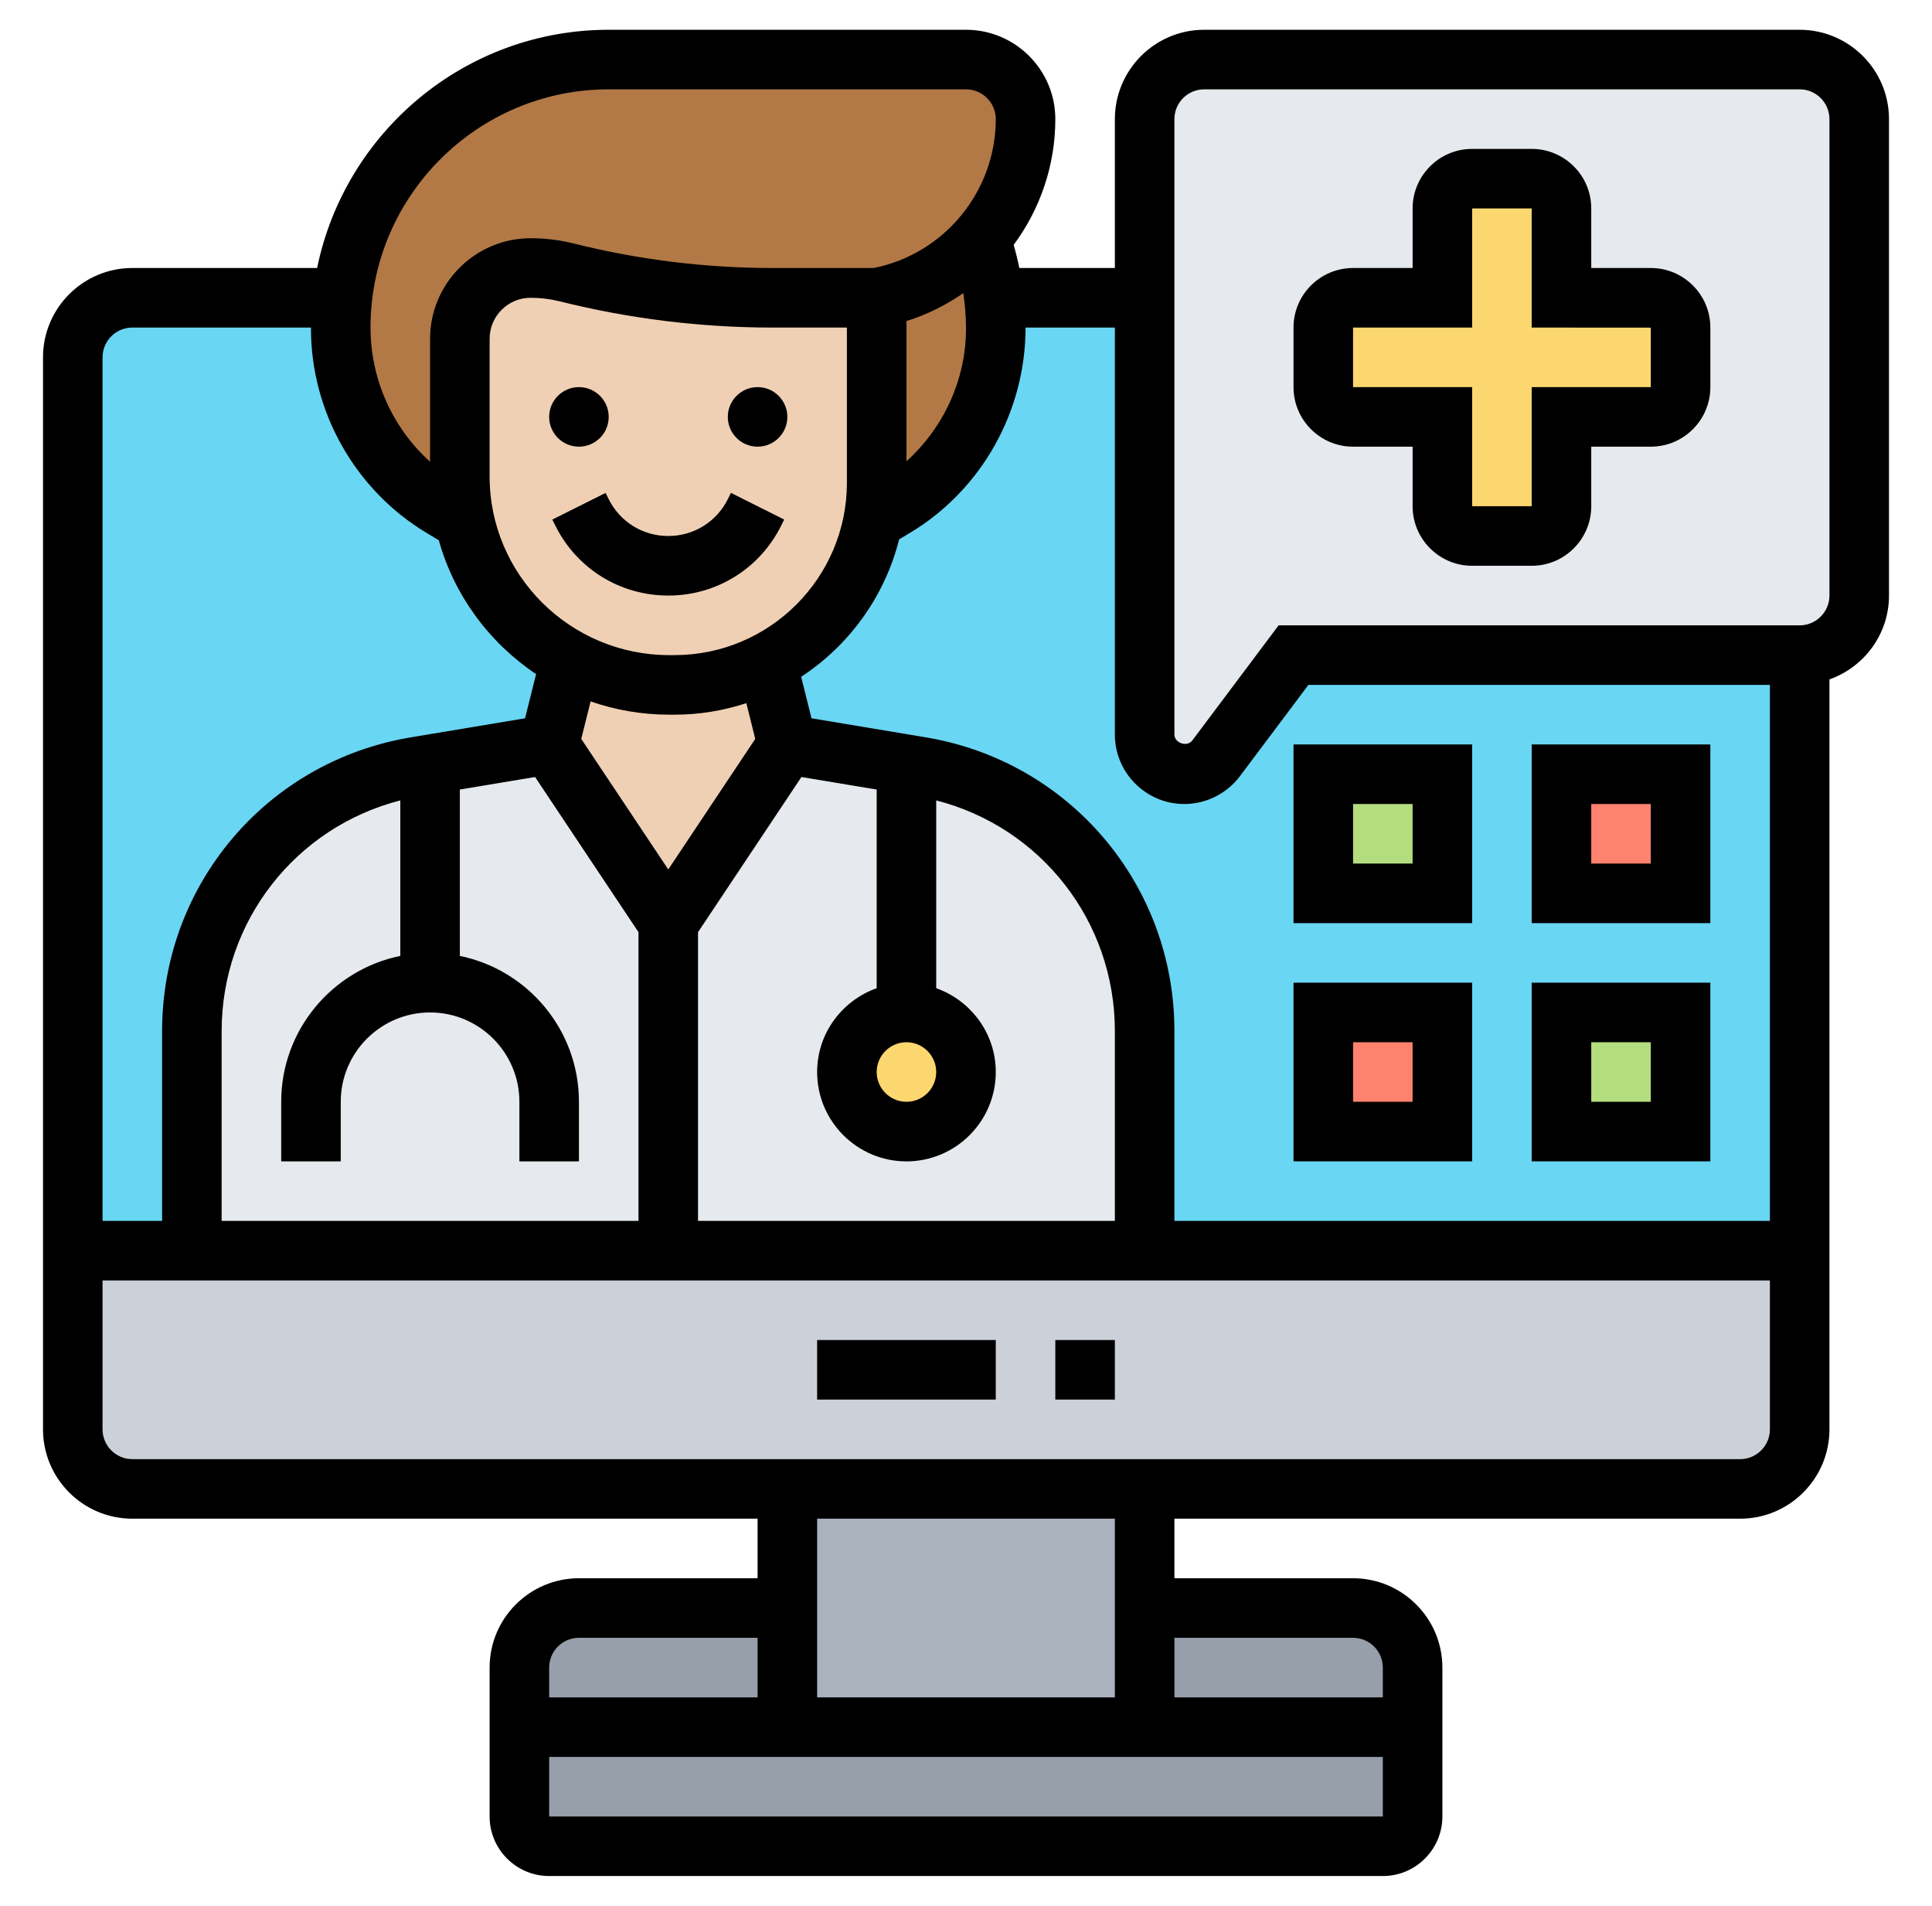 <svg width="73" height="72" viewBox="0 0 73 72" fill="none" xmlns="http://www.w3.org/2000/svg">
<g clip-path="url(#clip0_1_80)">
<g clip-path="url(#clip1_1_80)">
<g clip-path="url(#clip2_1_80)">
<g clip-path="url(#clip3_1_80)">
<path d="M53.375 65.25V68.625C53.375 69.244 52.869 69.75 52.25 69.75H20.75C20.131 69.75 19.625 69.244 19.625 68.625V65.25H29.75H43.25H53.375Z" fill="#969FAA"/>
</g>
<g clip-path="url(#clip4_1_80)">
<path d="M29.75 60.75V65.25H19.625V63C19.625 61.763 20.637 60.75 21.875 60.75H29.75Z" fill="#969FAA"/>
</g>
<g clip-path="url(#clip5_1_80)">
<path d="M53.375 63V65.25H43.25V60.75H51.125C52.362 60.75 53.375 61.763 53.375 63Z" fill="#969FAA"/>
</g>
<g clip-path="url(#clip6_1_80)">
<path d="M43.25 60.75V65.25H29.75V60.75V56.25H43.25V60.75Z" fill="#AAB2BD"/>
</g>
<g clip-path="url(#clip7_1_80)">
<path d="M68 47.25V54C68 55.237 66.987 56.25 65.75 56.25H43.25H29.75H5C3.763 56.25 2.75 55.237 2.75 54V47.25H7.25H25.25H43.25H68Z" fill="#CCD1D9"/>
</g>
<g clip-path="url(#clip8_1_80)">
<path d="M68 47.25H2.75V13.5C2.75 12.257 3.757 11.25 5 11.25H68V47.25Z" fill="#69D6F4"/>
</g>
<g clip-path="url(#clip9_1_80)">
<path d="M50 38.25H54.5V42.75H50V38.25Z" fill="#FF826E"/>
</g>
<g clip-path="url(#clip10_1_80)">
<path d="M59 29.25H63.5V33.75H59V29.25Z" fill="#FF826E"/>
</g>
<g clip-path="url(#clip11_1_80)">
<path d="M59 38.25H63.5V42.75H59V38.25Z" fill="#B4DD7F"/>
</g>
<g clip-path="url(#clip12_1_80)">
<path d="M50 29.25H54.5V33.75H50V29.25Z" fill="#B4DD7F"/>
</g>
<g clip-path="url(#clip13_1_80)">
<path d="M17.375 18C17.375 18.562 17.431 19.114 17.544 19.642L17.51 19.654L16.7 19.17C14.326 17.741 12.875 15.188 12.875 12.42V12.375C12.875 11.992 12.898 11.621 12.943 11.25C13.494 6.188 17.791 2.25 23 2.25H36.5C37.119 2.25 37.681 2.498 38.086 2.914C38.502 3.319 38.75 3.881 38.75 4.5C38.75 6.21 38.12 7.796 37.051 9.011C36.095 10.125 34.767 10.924 33.237 11.227L33.125 11.25H29.188C26.578 11.25 23.968 10.924 21.425 10.294C20.975 10.181 20.514 10.125 20.052 10.125C18.567 10.125 17.375 11.318 17.375 12.803V18Z" fill="#B27946"/>
</g>
<g clip-path="url(#clip14_1_80)">
<path d="M37.557 11.25C37.602 11.621 37.625 11.992 37.625 12.375V12.42C37.625 15.188 36.174 17.741 33.8 19.17L32.99 19.654C33.08 19.192 33.125 18.72 33.125 18.236V11.25L33.237 11.227C34.767 10.924 36.095 10.125 37.051 9.011C37.299 9.731 37.479 10.474 37.557 11.25Z" fill="#B27946"/>
</g>
<g clip-path="url(#clip15_1_80)">
<path d="M34.79 28.969L34.25 28.879L29.75 28.125L25.25 34.875L20.75 28.125L16.25 28.879L15.71 28.969C10.828 29.779 7.25 33.998 7.25 38.947V47.25H25.25H43.25V38.947C43.25 33.998 39.672 29.779 34.79 28.969Z" fill="#E6E9ED"/>
</g>
<g clip-path="url(#clip16_1_80)">
<path d="M34.25 42.75C35.493 42.75 36.5 41.743 36.5 40.5C36.5 39.257 35.493 38.25 34.25 38.25C33.007 38.25 32 39.257 32 40.5C32 41.743 33.007 42.75 34.25 42.75Z" fill="#FCD770"/>
</g>
<g clip-path="url(#clip17_1_80)">
<path d="M21.549 24.953C22.663 25.538 23.934 25.875 25.284 25.875H25.486C26.735 25.875 27.927 25.571 28.974 25.031L29.75 28.125L25.25 34.875L20.75 28.125L21.549 24.953Z" fill="#F0D0B4"/>
</g>
<g clip-path="url(#clip18_1_80)">
<path d="M21.549 24.953C19.524 23.872 18.039 21.949 17.544 19.642C17.431 19.114 17.375 18.562 17.375 18V12.803C17.375 11.318 18.567 10.125 20.052 10.125C20.514 10.125 20.975 10.181 21.425 10.294C23.968 10.924 26.578 11.25 29.188 11.25H33.125V18.236C33.125 18.72 33.08 19.192 32.99 19.654C32.551 22.005 31.032 23.974 28.974 25.031C27.927 25.571 26.735 25.875 25.486 25.875H25.284C23.934 25.875 22.663 25.538 21.549 24.953Z" fill="#F0D0B4"/>
</g>
<g clip-path="url(#clip19_1_80)">
<path d="M70.25 4.5V22.5C70.25 23.738 69.237 24.75 68 24.75H48.875L45.95 28.654C45.669 29.025 45.219 29.25 44.746 29.25C43.925 29.25 43.25 28.575 43.25 27.754V11.25V4.5C43.25 3.263 44.263 2.25 45.5 2.25H68C69.237 2.25 70.25 3.263 70.25 4.5Z" fill="#E6E9ED"/>
</g>
<g clip-path="url(#clip20_1_80)">
<path d="M63.5 12.375V14.625C63.5 15.244 62.994 15.75 62.375 15.75H59V19.125C59 19.744 58.494 20.25 57.875 20.25H55.625C55.006 20.25 54.5 19.744 54.5 19.125V15.75H51.125C50.506 15.75 50 15.244 50 14.625V12.375C50 11.756 50.506 11.25 51.125 11.25H54.5V7.875C54.5 7.256 55.006 6.75 55.625 6.75H57.875C58.494 6.75 59 7.256 59 7.875V11.25H62.375C62.994 11.25 63.5 11.756 63.5 12.375Z" fill="#FCD770"/>
</g>
</g>
<g clip-path="url(#clip21_1_80)">
<path d="M21.875 16.875C22.496 16.875 23 16.371 23 15.75C23 15.129 22.496 14.625 21.875 14.625C21.254 14.625 20.75 15.129 20.75 15.75C20.75 16.371 21.254 16.875 21.875 16.875Z" fill="black"/>
<path d="M28.625 16.875C29.246 16.875 29.75 16.371 29.75 15.75C29.75 15.129 29.246 14.625 28.625 14.625C28.004 14.625 27.5 15.129 27.5 15.75C27.5 16.371 28.004 16.875 28.625 16.875Z" fill="black"/>
<path d="M27.5 18.86C27.071 19.717 26.21 20.25 25.25 20.25C24.29 20.25 23.429 19.717 23 18.86L22.882 18.622L20.869 19.629L20.987 19.866C21.8 21.491 23.433 22.5 25.25 22.5C27.067 22.5 28.7 21.491 29.513 19.865L29.631 19.628L27.618 18.621L27.5 18.86Z" fill="black"/>
<path d="M62.375 10.125H60.125V7.875C60.125 6.634 59.116 5.625 57.875 5.625H55.625C54.384 5.625 53.375 6.634 53.375 7.875V10.125H51.125C49.884 10.125 48.875 11.134 48.875 12.375V14.625C48.875 15.866 49.884 16.875 51.125 16.875H53.375V19.125C53.375 20.366 54.384 21.375 55.625 21.375H57.875C59.116 21.375 60.125 20.366 60.125 19.125V16.875H62.375C63.616 16.875 64.625 15.866 64.625 14.625V12.375C64.625 11.134 63.616 10.125 62.375 10.125ZM62.375 14.625H57.875V19.125H55.625V14.625H51.125V12.375H55.625V7.875H57.875V12.375L62.375 12.378V14.625Z" fill="black"/>
<path d="M68 1.125H45.5C43.639 1.125 42.125 2.639 42.125 4.5V10.125H38.515C38.455 9.83 38.384 9.539 38.301 9.251C39.294 7.911 39.875 6.26 39.875 4.5C39.875 2.639 38.361 1.125 36.5 1.125H23C17.576 1.125 13.038 4.983 11.982 10.125H5C3.139 10.125 1.625 11.639 1.625 13.5V54C1.625 55.861 3.139 57.375 5 57.375H28.625V59.625H21.875C20.014 59.625 18.5 61.139 18.5 63V68.625C18.5 69.866 19.509 70.875 20.75 70.875H52.25C53.491 70.875 54.5 69.866 54.5 68.625V63C54.5 61.139 52.986 59.625 51.125 59.625H44.375V57.375H65.75C67.611 57.375 69.125 55.861 69.125 54V25.668C70.431 25.202 71.375 23.965 71.375 22.5V4.5C71.375 2.639 69.861 1.125 68 1.125ZM42.125 12.375V27.75C42.125 29.197 43.303 30.375 44.75 30.375C45.571 30.375 46.356 29.982 46.849 29.325L49.438 25.875H66.875V46.125H44.375V38.952C44.375 33.429 40.422 28.763 34.974 27.855L30.662 27.136L30.271 25.569C32.087 24.38 33.429 22.537 33.974 20.376L34.38 20.133C37.076 18.516 38.75 15.56 38.75 12.375H42.125ZM15.125 36.114C12.561 36.637 10.625 38.909 10.625 41.625V43.875H12.875V41.625C12.875 39.764 14.389 38.25 16.25 38.25C18.111 38.25 19.625 39.764 19.625 41.625V43.875H21.875V41.625C21.875 38.909 19.939 36.637 17.375 36.114V29.828L20.218 29.355L24.125 35.216V46.125H8.375V38.952C8.375 34.8 11.171 31.253 15.125 30.239V36.114ZM25.486 24.75H25.288C21.545 24.75 18.5 21.723 18.5 18V12.8C18.5 11.945 19.195 11.25 20.05 11.25C20.423 11.25 20.794 11.296 21.155 11.386C23.781 12.042 26.484 12.375 29.189 12.375H32V18.236C32 21.828 29.078 24.75 25.486 24.75ZM25.288 27H25.486C26.433 27 27.345 26.845 28.2 26.565L28.537 27.915L25.25 32.847L21.962 27.915L22.316 26.499C23.247 26.823 24.248 27 25.288 27ZM26.375 35.216L30.282 29.355L33.125 29.828V37.333C31.819 37.799 30.875 39.036 30.875 40.501C30.875 42.362 32.389 43.876 34.25 43.876C36.111 43.876 37.625 42.362 37.625 40.501C37.625 39.036 36.681 37.799 35.375 37.333V30.239C39.329 31.253 42.125 34.8 42.125 38.952V46.125H26.375V35.216ZM35.375 40.5C35.375 41.12 34.87 41.625 34.25 41.625C33.63 41.625 33.125 41.12 33.125 40.5C33.125 39.88 33.63 39.375 34.25 39.375C34.87 39.375 35.375 39.88 35.375 40.5ZM36.399 11.075C36.462 11.512 36.5 11.958 36.5 12.417C36.5 14.339 35.655 16.16 34.25 17.427V12.13C35.029 11.888 35.747 11.523 36.399 11.075ZM23 3.375H36.5C37.12 3.375 37.625 3.88 37.625 4.5C37.625 7.225 35.685 9.591 33.014 10.125H29.189C26.666 10.125 24.148 9.815 21.701 9.204C21.162 9.069 20.606 9 20.05 9C17.956 9 16.25 10.706 16.25 12.8V17.444C14.839 16.175 14 14.335 14 12.374C14 7.413 18.038 3.375 23 3.375ZM5 12.375H11.752C11.752 12.389 11.75 12.402 11.75 12.417C11.75 15.56 13.424 18.516 16.119 20.134L16.58 20.41C17.163 22.501 18.491 24.284 20.256 25.468L19.839 27.137L15.527 27.856C10.078 28.763 6.125 33.429 6.125 38.952V46.125H3.875V13.5C3.875 12.88 4.38 12.375 5 12.375ZM21.875 61.875H28.625V64.125H20.75V63C20.75 62.38 21.255 61.875 21.875 61.875ZM20.75 68.625V66.375H52.25V68.625H20.75ZM51.125 61.875C51.745 61.875 52.25 62.38 52.25 63V64.125H44.375V61.875H51.125ZM42.125 64.125H30.875V57.375H42.125V64.125ZM65.75 55.125H5C4.38 55.125 3.875 54.62 3.875 54V48.375H66.875V54C66.875 54.62 66.37 55.125 65.75 55.125ZM69.125 22.5C69.125 23.12 68.62 23.625 68 23.625H48.312L45.05 27.975C44.856 28.234 44.376 28.074 44.375 27.749V4.5C44.375 3.88 44.88 3.375 45.5 3.375H68C68.62 3.375 69.125 3.88 69.125 4.5V22.5Z" fill="black"/>
<path d="M64.625 28.125H57.875V34.875H64.625V28.125ZM62.375 32.625H60.125V30.375H62.375V32.625Z" fill="black"/>
<path d="M64.625 37.125H57.875V43.875H64.625V37.125ZM62.375 41.625H60.125V39.375H62.375V41.625Z" fill="black"/>
<path d="M55.625 28.125H48.875V34.875H55.625V28.125ZM53.375 32.625H51.125V30.375H53.375V32.625Z" fill="black"/>
<path d="M55.625 37.125H48.875V43.875H55.625V37.125ZM53.375 41.625H51.125V39.375H53.375V41.625Z" fill="black"/>
<path d="M30.875 50.625H37.625V52.875H30.875V50.625Z" fill="black"/>
<path d="M39.875 50.625H42.125V52.875H39.875V50.625Z" fill="black"/>
</g>
</g>
</g>
<defs>
<clipPath id="clip0_1_80">
<rect width="72" height="72" fill="white" transform="translate(0.5)"/>
</clipPath>
<clipPath id="clip1_1_80">
<rect width="69.75" height="69.75" fill="white" transform="translate(1.625 1.125)"/>
</clipPath>
<clipPath id="clip2_1_80">
<rect width="67.5" height="67.5" fill="white" transform="translate(2.75 2.25)"/>
</clipPath>
<clipPath id="clip3_1_80">
<rect width="33.75" height="4.5" fill="white" transform="translate(19.625 65.25)"/>
</clipPath>
<clipPath id="clip4_1_80">
<rect width="10.125" height="4.5" fill="white" transform="translate(19.625 60.75)"/>
</clipPath>
<clipPath id="clip5_1_80">
<rect width="10.125" height="4.5" fill="white" transform="translate(43.25 60.75)"/>
</clipPath>
<clipPath id="clip6_1_80">
<rect width="13.5" height="9" fill="white" transform="translate(29.75 56.25)"/>
</clipPath>
<clipPath id="clip7_1_80">
<rect width="65.25" height="9" fill="white" transform="translate(2.75 47.25)"/>
</clipPath>
<clipPath id="clip8_1_80">
<rect width="65.25" height="36" fill="white" transform="translate(2.75 11.25)"/>
</clipPath>
<clipPath id="clip9_1_80">
<rect width="4.5" height="4.5" fill="white" transform="translate(50 38.25)"/>
</clipPath>
<clipPath id="clip10_1_80">
<rect width="4.5" height="4.5" fill="white" transform="translate(59 29.25)"/>
</clipPath>
<clipPath id="clip11_1_80">
<rect width="4.5" height="4.5" fill="white" transform="translate(59 38.25)"/>
</clipPath>
<clipPath id="clip12_1_80">
<rect width="4.5" height="4.5" fill="white" transform="translate(50 29.25)"/>
</clipPath>
<clipPath id="clip13_1_80">
<rect width="25.875" height="17.404" fill="white" transform="translate(12.875 2.25)"/>
</clipPath>
<clipPath id="clip14_1_80">
<rect width="4.635" height="10.643" fill="white" transform="translate(32.99 9.011)"/>
</clipPath>
<clipPath id="clip15_1_80">
<rect width="36" height="19.125" fill="white" transform="translate(7.25 28.125)"/>
</clipPath>
<clipPath id="clip16_1_80">
<rect width="4.5" height="4.5" fill="white" transform="translate(32 38.25)"/>
</clipPath>
<clipPath id="clip17_1_80">
<rect width="9" height="9.922" fill="white" transform="translate(20.75 24.953)"/>
</clipPath>
<clipPath id="clip18_1_80">
<rect width="15.75" height="15.75" fill="white" transform="translate(17.375 10.125)"/>
</clipPath>
<clipPath id="clip19_1_80">
<rect width="27" height="27" fill="white" transform="translate(43.25 2.25)"/>
</clipPath>
<clipPath id="clip20_1_80">
<rect width="13.5" height="13.5" fill="white" transform="translate(50 6.75)"/>
</clipPath>
<clipPath id="clip21_1_80">
<rect width="69.75" height="69.75" fill="white" transform="translate(1.625 1.125)"/>
</clipPath>
</defs>
</svg>
